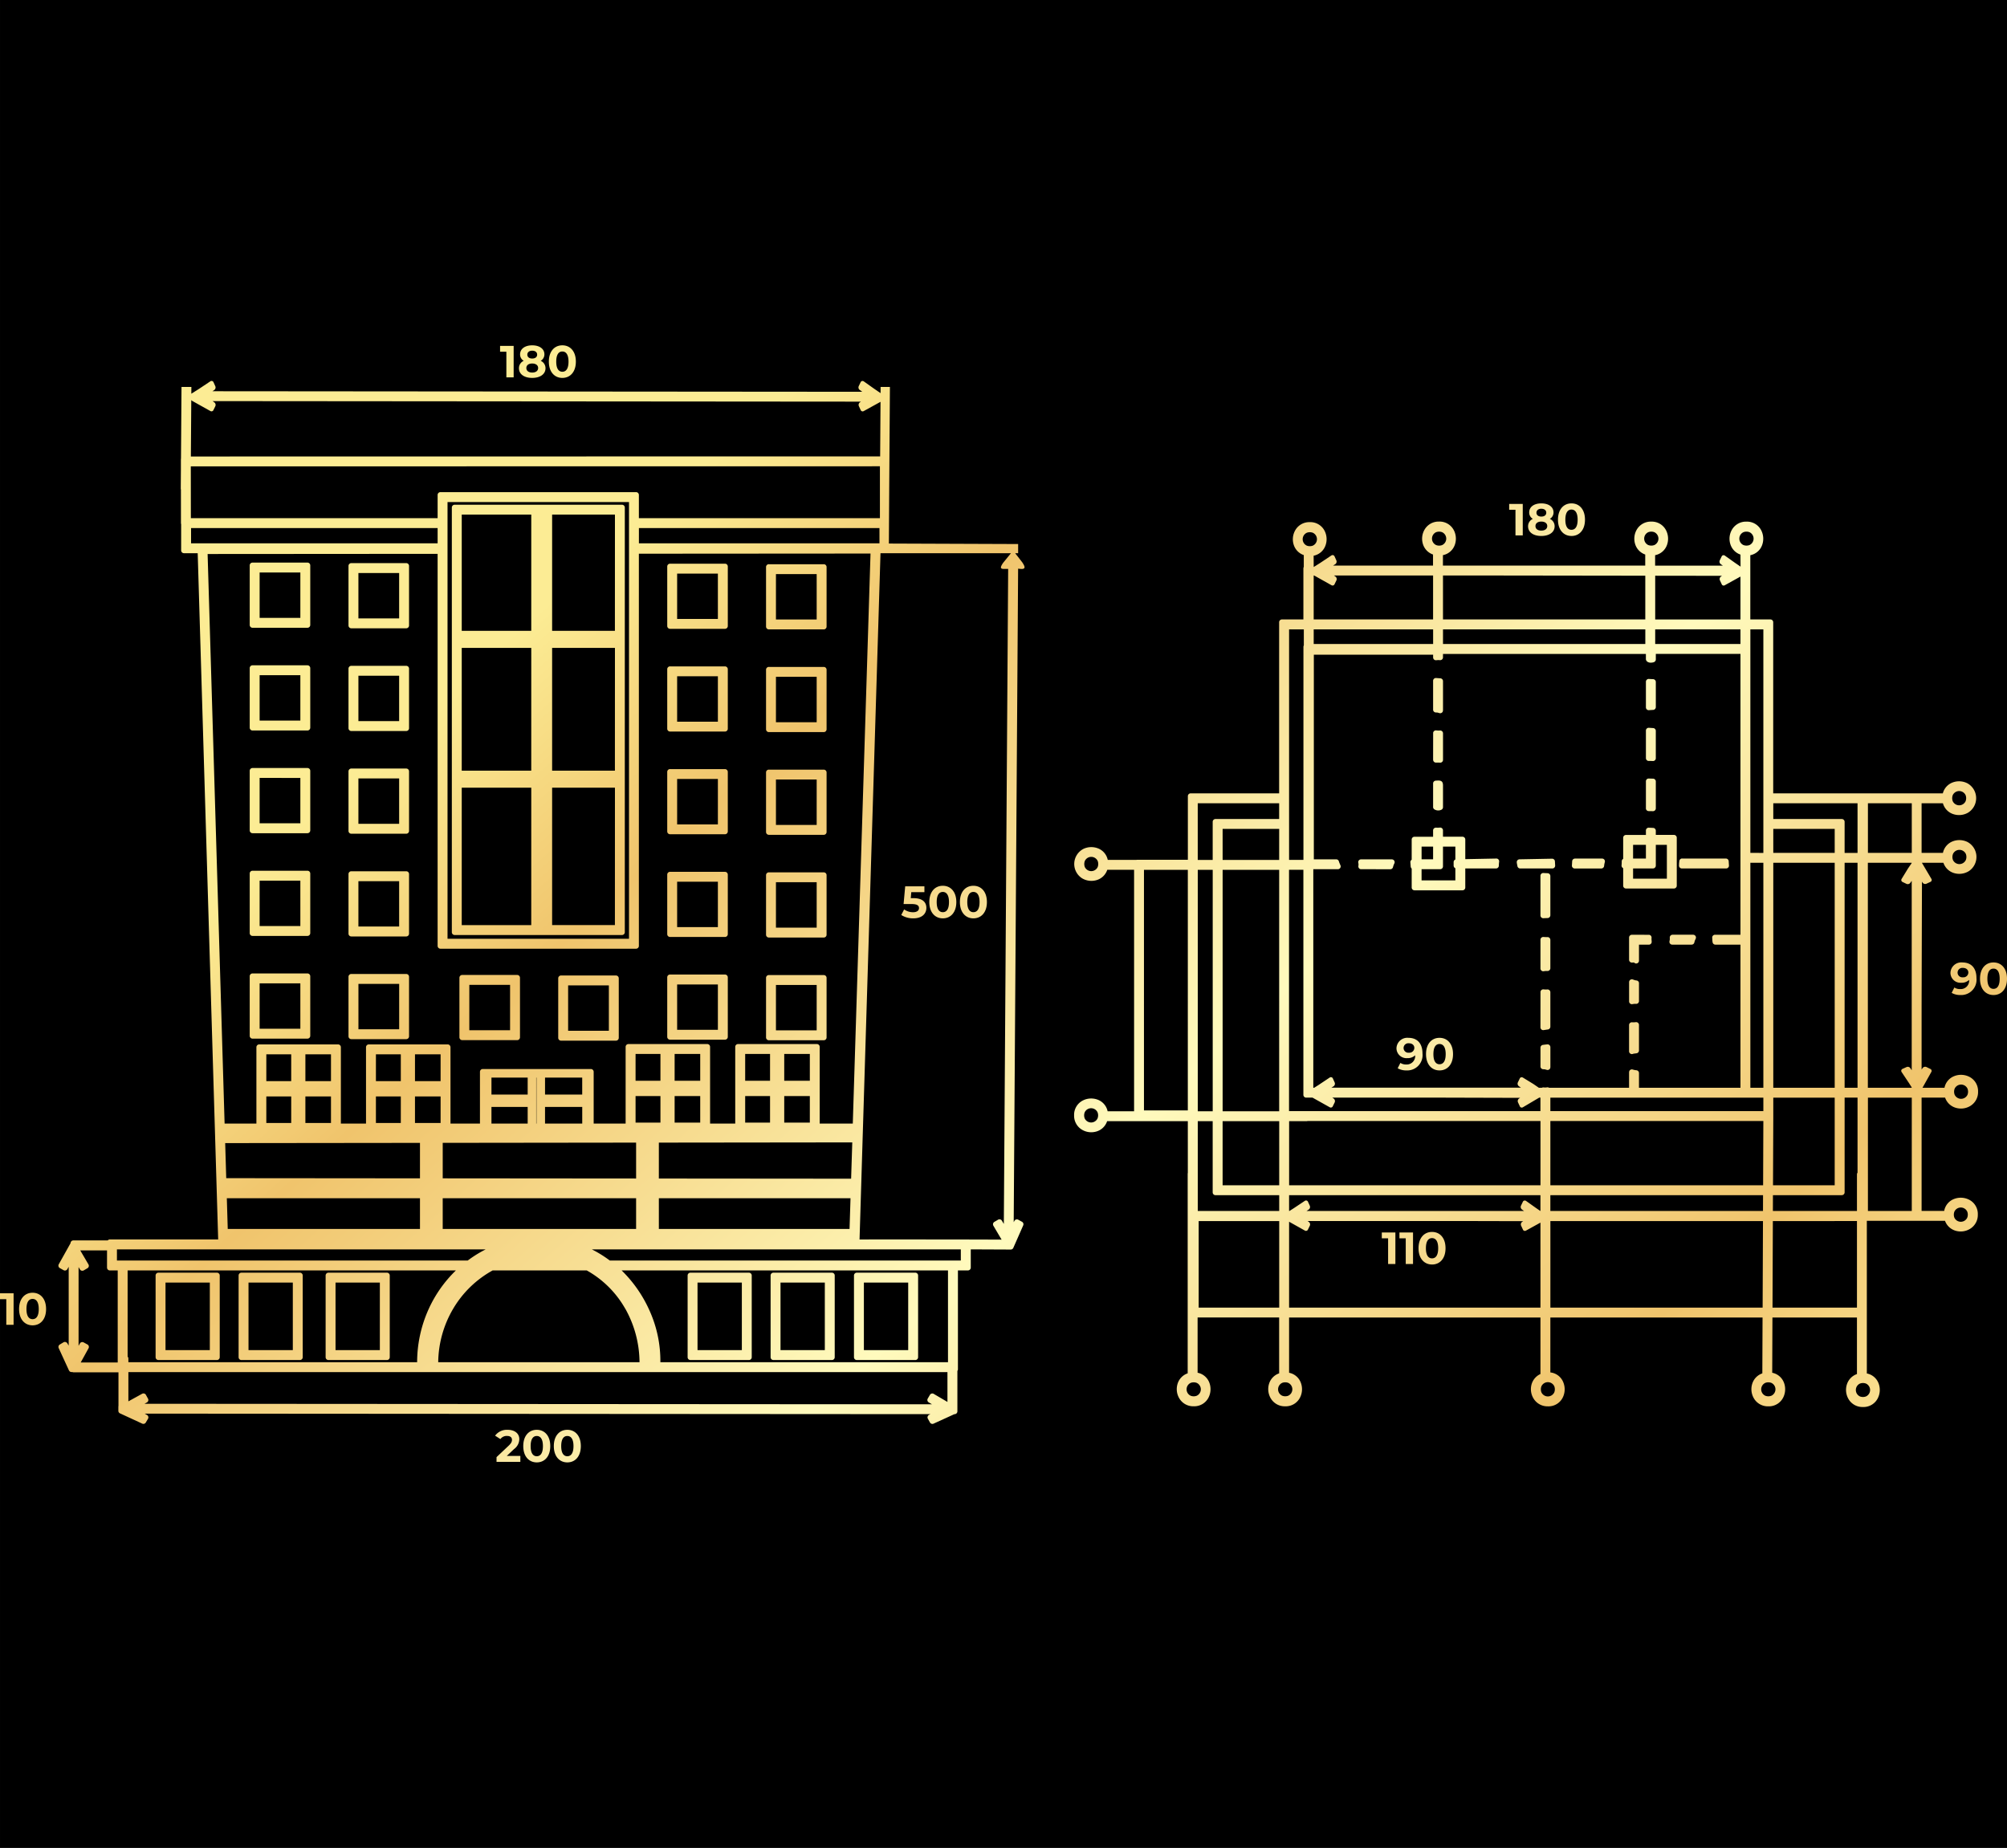 <svg xmlns="http://www.w3.org/2000/svg" xmlns:xlink="http://www.w3.org/1999/xlink" viewBox="0 0 347.79 320.228">
  <rect x="0" y="0" width="347.79" height="320.228" fill="#808080" stroke="none"/>
  <defs>
    <style>
      .cls-1 {
        fill: none;
      }

      .cls-2 {
        fill-rule: evenodd;
        fill: url(#linear-gradient);
      }
    </style>
    <linearGradient id="linear-gradient" x1="0.178" y1="0.27" x2="0.859" y2="0.835" gradientUnits="objectBoundingBox">
      <stop offset="0" stop-color="#fcec94"/>
      <stop offset="0.169" stop-color="#f0c46c"/>
      <stop offset="0.502" stop-color="#fffabd"/>
      <stop offset="0.82" stop-color="#f0c46c"/>
      <stop offset="1" stop-color="#fce79a"/>
    </linearGradient>
  </defs>
  <g id="архи" transform="translate(-0.01 0.01)">
    <rect id="Rectangle_2671" data-name="Rectangle 2671" width="347.789" height="320.228" transform="translate(0.011 -0.01)"/>
    <path id="Path_1359" data-name="Path 1359" class="cls-2" d="M284.025,935.935v4.427a.49.49,0,0,1-.386.475l-.334.048a1.4,1.4,0,0,0-.317.059.493.493,0,0,1-.193.039.487.487,0,0,1-.487-.487l0-4.576a.487.487,0,0,1,.523-.447l.3.009.406-.036a.488.488,0,0,1,.489.487ZM5.655,987.987c1.349,0,2.34-1.022,2.34-2.823S7,982.34,5.655,982.34s-2.338,1.022-2.338,2.823S4.314,987.987,5.655,987.987Zm0-1.068c-.622,0-1.06-.515-1.06-1.755s.437-1.754,1.06-1.754,1.069.515,1.069,1.754S6.287,986.919,5.655,986.919ZM.01,982.435v1.014H1.1v4.444H2.365v-5.458H.011ZM261.532,845.643v1.014h1.092V851.1h1.262v-5.459Zm2.373,99.407,1.807,1.106.963.66h.53a.491.491,0,0,1,.3-.056l.286.018.392-.039a.489.489,0,0,1,.263.078h13.863v-2.695l.029-.161a.486.486,0,0,1,.618-.3l.285.079.3.042a.488.488,0,0,1,.485.487v2.548h17.585v-24.8h-4.348a.488.488,0,0,1-.475-.392,3.051,3.051,0,0,1-.052-.508l-.022-.328a.488.488,0,0,1,.487-.487h4.411V871.636H286.945v.96a.491.491,0,0,1-.236.414l-.109.058a1.609,1.609,0,0,1-.461.083A1.072,1.072,0,0,1,285.5,873a.671.671,0,0,1-.206-.225.487.487,0,0,1-.069-.251v-.884H250.063l0,.648a.487.487,0,0,1-.537.427l-.306-.015-.38.032a.487.487,0,0,1-.487-.487v-.472H227.682v35.459h3.875a.489.489,0,0,1,.478.394c.01.06.133.344.2.508l.048.109a.474.474,0,0,1,.052.217.488.488,0,0,1-.487.487H227.59v37.874h.143l.748-.471,1.965-1.311a.369.369,0,0,1,.545.193l.294.652a.544.544,0,0,1-.159.66l-.4.259h32.848l-.38-.268a.546.546,0,0,1-.145-.666l.308-.64a.367.367,0,0,1,.549-.173Zm2.827,3.481-2.821,1.668a.368.368,0,0,1-.543-.187l-.3-.65a.546.546,0,0,1,.155-.662l.2-.133-13.043-.037H230.893l.251.181a.55.55,0,0,1,.139.668l-.3.612a.373.373,0,0,1-.525.217l-3-1.678h-1.1a.487.487,0,0,1-.487-.487v-39h-2.487V950.86h43.564v-2.33h-.219Zm62.814-37.916,1.106-1.807.636-.929v-.048h-7.6v38.988h7.6v-.066l-.448-.71-1.311-1.965a.369.369,0,0,1,.193-.545l.652-.294a.543.543,0,0,1,.66.159l.255.392V910.955l-.264.374a.548.548,0,0,1-.666.145l-.64-.308a.367.367,0,0,1-.173-.549Zm3.506-2.785,1.643,2.779a.367.367,0,0,1-.189.543l-.648.3a.546.546,0,0,1-.662-.155l-.133-.2L333,932.7v10.961l.2-.284a.549.549,0,0,1,.668-.139l.612.3a.373.373,0,0,1,.217.525l-1.543,2.755h3.813a2.727,2.727,0,0,1,1.7-2.022l.034-.015a3.2,3.2,0,0,1,2.453.083l.032.014a2.773,2.773,0,0,1,1.6,2.616,2.8,2.8,0,0,1-1.28,2.435l-.03.021a3.139,3.139,0,0,1-2.682.3,2.77,2.77,0,0,1-1.72-1.722H333v19.634h3.915a2.725,2.725,0,0,1,1.73-2.079,3.2,3.2,0,0,1,2.457.072,2.769,2.769,0,0,1,1.641,2.638,2.8,2.8,0,0,1-1.274,2.428,3.084,3.084,0,0,1-1.314.478,3.116,3.116,0,0,1-1.388-.143,2.776,2.776,0,0,1-1.71-1.676H323.511v26.448a2.728,2.728,0,0,1,2.028,1.7l.012.029a3.2,3.2,0,0,1,.2,1.25,3.153,3.153,0,0,1-.282,1.189l-.018.045a2.774,2.774,0,0,1-2.62,1.6,2.8,2.8,0,0,1-2.452-1.306,3.142,3.142,0,0,1-.3-2.684,2.777,2.777,0,0,1,1.72-1.72v-9.8H307.153l-.039,9.575a2.732,2.732,0,0,1,2.025,1.694l.015.036a3.212,3.212,0,0,1-.1,2.488,2.775,2.775,0,0,1-2.618,1.6,2.806,2.806,0,0,1-2.451-1.306,3.143,3.143,0,0,1-.306-2.688,2.768,2.768,0,0,1,1.724-1.718l.038-9.678H268.669v9.515a2.718,2.718,0,0,1,2.253,1.737,3.215,3.215,0,0,1,0,2.376,2.756,2.756,0,0,1-2.692,1.763,2.828,2.828,0,0,1-2.318-1.123,3.1,3.1,0,0,1-.467-2.795,2.8,2.8,0,0,1,1.507-1.682v-9.792H223.394v9.575a2.719,2.719,0,0,1,2.036,1.729,3.189,3.189,0,0,1-.1,2.482,2.772,2.772,0,0,1-2.617,1.6,2.806,2.806,0,0,1-2.454-1.309,3.146,3.146,0,0,1-.317-2.658l.009-.028a2.771,2.771,0,0,1,1.72-1.716v-9.68H207.54v9.575a2.724,2.724,0,0,1,2.038,1.729,3.175,3.175,0,0,1,.2,1.243,3.221,3.221,0,0,1-.3,1.24,2.775,2.775,0,0,1-2.617,1.6,2.8,2.8,0,0,1-2.454-1.309,3.092,3.092,0,0,1-.458-1.308,3.157,3.157,0,0,1,.143-1.349l.01-.029a2.769,2.769,0,0,1,1.72-1.715V961.7l.024-.151v-8.939H191.861a2.761,2.761,0,0,1-1.723,1.746,3.168,3.168,0,0,1-1.368.154,3.1,3.1,0,0,1-1.3-.444,2.805,2.805,0,0,1-1.33-2.467,2.777,2.777,0,0,1,1.577-2.606,3.136,3.136,0,0,1,1.23-.312,3.219,3.219,0,0,1,1.272.2,2.736,2.736,0,0,1,1.728,2.014h4.587V909.047h-4.647a2.761,2.761,0,0,1-1.723,1.746,3.153,3.153,0,0,1-2.67-.29,2.946,2.946,0,0,1,.215-5.055l.032-.018a3.138,3.138,0,0,1,1.229-.312,3.22,3.22,0,0,1,1.273.2,2.732,2.732,0,0,1,1.728,2.014h4.913l.137-.02h8.831V896.284a.488.488,0,0,1,.487-.487H221.67v-29.65a.488.488,0,0,1,.487-.487h3.716v-8.845a.5.5,0,0,1,.068-.249v-2.056a2.766,2.766,0,0,1-1.722-1.715,3.144,3.144,0,0,1,.3-2.685,2.8,2.8,0,0,1,2.457-1.31,2.769,2.769,0,0,1,2.617,1.6,3.191,3.191,0,0,1,.1,2.467l-.007.02a2.73,2.73,0,0,1-2.038,1.729l.012,1.96,1.113-.7,1.965-1.311a.369.369,0,0,1,.545.193l.294.652a.543.543,0,0,1-.159.66l-.4.259h17.319v-1.917a2.77,2.77,0,0,1-1.72-1.72,3.135,3.135,0,0,1,.306-2.684,2.807,2.807,0,0,1,2.452-1.306,2.774,2.774,0,0,1,2.594,1.553l.024.043a3.206,3.206,0,0,1,.1,2.489,2.734,2.734,0,0,1-2.04,1.731v1.811h35.057v-1.917a2.772,2.772,0,0,1-1.72-1.717,3.141,3.141,0,0,1,.306-2.687,2.809,2.809,0,0,1,2.452-1.3,2.778,2.778,0,0,1,2.616,1.6,3.2,3.2,0,0,1,.1,2.488,2.739,2.739,0,0,1-2.041,1.731v1.811H298.56l-.38-.268a.548.548,0,0,1-.145-.666l.308-.64a.367.367,0,0,1,.549-.173l1.76,1.25.976.668-.02-2.087a2.771,2.771,0,0,1-1.72-1.72,3.139,3.139,0,0,1,.3-2.682,2.809,2.809,0,0,1,2.453-1.308,2.775,2.775,0,0,1,2.615,1.6,3.2,3.2,0,0,1,.1,2.488,2.733,2.733,0,0,1-2.038,1.73V865.66H306.8a.487.487,0,0,1,.487.487V895.8h29.394a2.744,2.744,0,0,1,1.729-1.9,3.165,3.165,0,0,1,2.563.177l.01.006a2.949,2.949,0,0,1,.037,5.082,3.135,3.135,0,0,1-1.276.386,3.175,3.175,0,0,1-1.324-.176,2.751,2.751,0,0,1-1.726-1.859H333v8.6H336.7a2.737,2.737,0,0,1,1.728-2.014,3.194,3.194,0,0,1,2.5.113,2.946,2.946,0,0,1,.246,5.072,3.154,3.154,0,0,1-2.67.29,2.771,2.771,0,0,1-1.723-1.746H333.05Zm-68.607,58.589,1.759,1.25.726.5h.02v-2.736H223.394v2.736h.061l.716-.453,1.966-1.311a.368.368,0,0,1,.544.193l.295.652a.545.545,0,0,1-.159.66l-.4.259h37.694l-.38-.268a.546.546,0,0,1-.145-.666l.308-.64a.366.366,0,0,1,.549-.173Zm2.507,3.768-2.5,1.382a.367.367,0,0,1-.543-.189l-.3-.648a.545.545,0,0,1,.155-.662l.2-.133-7.959-.02H226.611l.225.163a.55.55,0,0,1,.14.668l-.3.612a.373.373,0,0,1-.525.217l-2.756-1.543v14.881h43.557V970.186ZM301.61,858.234l-2.71,1.5a.367.367,0,0,1-.543-.189l-.3-.648a.545.545,0,0,1,.155-.662l.2-.133-11.575-.016v7.578h14.774v-7.428Zm-16.49-.151-27.083-.037h-7.974v7.617H285.12v-7.58Zm-53.949-.037.276.2a.549.549,0,0,1,.139.668l-.3.612a.373.373,0,0,1-.525.217l-3.03-1.7h-.074v7.617h20.69v-7.617Zm108.9,67.057A1.876,1.876,0,0,0,338,926.919a1.732,1.732,0,0,0,1.879,1.7,1.861,1.861,0,0,0,1.356-.492,1.456,1.456,0,0,1-1.535,1.591,1.759,1.759,0,0,1-1.022-.273l-.469.928a2.914,2.914,0,0,0,1.513.374,2.654,2.654,0,0,0,2.785-2.939c0-1.763-.929-2.706-2.441-2.706Zm.094,2.573a.821.821,0,1,1-.015-1.63c.6,0,.951.344.951.811a.847.847,0,0,1-.936.819Zm5.295,3.072c1.349,0,2.34-1.022,2.34-2.823s-.99-2.823-2.34-2.823-2.338,1.022-2.338,2.823S344.118,930.747,345.459,930.747Zm0-1.068c-.622,0-1.059-.515-1.059-1.754s.436-1.755,1.059-1.755,1.069.515,1.069,1.755S346.092,929.679,345.459,929.679Zm-106,42.216v1.014h1.092v4.446h1.262V971.9h-2.354Zm3.057,0v1.014h1.092v4.446h1.262V971.9h-2.354Zm5.646,5.552c1.349,0,2.34-1.022,2.34-2.823s-.99-2.823-2.34-2.823-2.338,1.022-2.338,2.823S246.825,977.446,248.165,977.446Zm0-1.067c-.624,0-1.06-.515-1.06-1.755s.436-1.754,1.06-1.754,1.068.515,1.068,1.754S248.8,976.379,248.165,976.379Zm-4.094-38.215a1.877,1.877,0,0,0-2.066,1.818,1.732,1.732,0,0,0,1.879,1.7,1.863,1.863,0,0,0,1.358-.491,1.456,1.456,0,0,1-1.537,1.591,1.759,1.759,0,0,1-1.022-.273l-.467.929a2.924,2.924,0,0,0,1.513.372,2.652,2.652,0,0,0,2.784-2.939c0-1.763-.928-2.706-2.44-2.706Zm.093,2.575a.822.822,0,1,1-.014-1.632c.6,0,.951.344.951.813A.848.848,0,0,1,244.164,940.739Zm5.3,3.071c1.349,0,2.34-1.022,2.34-2.823s-.99-2.823-2.34-2.823-2.338,1.022-2.338,2.823S248.12,943.811,249.461,943.811Zm0-1.067c-.622,0-1.06-.515-1.06-1.755s.437-1.754,1.06-1.754,1.069.515,1.069,1.754S250.093,942.743,249.461,942.743Zm19.114-94.511a1.269,1.269,0,0,0,.641-1.123c0-.959-.859-1.56-2.114-1.56s-2.1.6-2.1,1.56a1.26,1.26,0,0,0,.632,1.123,1.385,1.385,0,0,0-.827,1.286c0,1.03.911,1.676,2.292,1.676s2.308-.647,2.308-1.676A1.379,1.379,0,0,0,268.575,848.232Zm-1.473-1.755c.513,0,.857.258.857.686s-.336.671-.857.671-.843-.257-.843-.671S266.595,846.477,267.1,846.477Zm0,3.791c-.624,0-1.014-.306-1.014-.788s.391-.78,1.014-.78,1.028.3,1.028.78S267.732,850.268,267.1,850.268Zm5.225.927c1.349,0,2.34-1.022,2.34-2.823s-.99-2.823-2.34-2.823-2.338,1.022-2.338,2.823S270.986,851.194,272.326,851.194Zm0-1.068c-.622,0-1.06-.513-1.06-1.754s.437-1.755,1.06-1.755,1.069.515,1.069,1.755S272.958,850.126,272.326,850.126ZM154.221,825.376,154.1,843.1h0l-.058,9.41,22.4.084v1.589l-23.852,0L148.96,973.108c8.207,0,16.41-.008,24.615.028l-1.422-2.41a.487.487,0,0,1,.171-.666l.639-.377a.487.487,0,0,1,.663.171l.336.565.751-113.518-.71.006c-.791.015-.6-.394-.181-1.032l1.372-1.686h.737l1.209,1.555c.489.726.663,1.2-.169,1.171l-.533-.051-.765,113.25.129-.235a.487.487,0,0,1,.66-.192l.648.356a.49.49,0,0,1,.212.622l-1.716,3.9a.488.488,0,0,1-.447.29l-6.927-.031v3.16a.487.487,0,0,1-.487.487h-1.737V995.6a.486.486,0,0,1-.093.286v7.008a.487.487,0,0,1-.487.487h-.034l-3.572,1.629a.486.486,0,0,1-.658-.187l-.364-.649a.489.489,0,0,1,.189-.662l.238-.133-136.142-.091.4.235a.489.489,0,0,1,.169.668l-.364.612a.487.487,0,0,1-.636.217l-3.817-1.763a.488.488,0,0,1-.317-.456v-.742l.02-.14V996.13H12.767a.491.491,0,0,1-.207-.045H12.4a.49.49,0,0,1-.441-.287l-1.776-3.863a.49.49,0,0,1,.189-.622l.636-.38a.489.489,0,0,1,.666.169l.239.4V977.842l-.225.4a.485.485,0,0,1-.66.187l-.647-.361a.487.487,0,0,1-.189-.66l2.041-3.651a.489.489,0,0,1,.487-.485h5.958a.485.485,0,0,1,.369-.17h18.77L34.269,854.183H31.888a.487.487,0,0,1-.487-.487v-4.521L31.367,849l-.006-5.9h-.028l.024-3.306,0-1.884a.505.505,0,0,1,.016-.125l.09-12.414,1.71,0-.008,1.173,1.344-.847,1.966-1.311a.369.369,0,0,1,.545.192l.294.652a.547.547,0,0,1-.159.661l-.338.225,112.621.093-.465-.328a.549.549,0,0,1-.145-.666l.306-.641a.368.368,0,0,1,.551-.173l1.759,1.25,1.159.793.007-1.077,1.611,0Zm-1.693,12.03.065-9.455-2.9,1.6a.369.369,0,0,1-.544-.189l-.3-.648a.546.546,0,0,1,.155-.662l.2-.133-112.356-.093.328.236a.552.552,0,0,1,.138.668l-.3.611a.373.373,0,0,1-.524.219L33.337,827.8a.43.43,0,0,1-.181-.165l-.071,9.789,119.442-.018Zm-119.454,1.73,0,.538.01,8.434H75.845v-4.021a.488.488,0,0,1,.487-.487h33.9a.488.488,0,0,1,.489.487v4.021H152.49V839.12l-119.415.016Zm64.384-15.331c1.349,0,2.34-1.022,2.34-2.823s-.99-2.823-2.34-2.823-2.338,1.02-2.338,2.823S96.117,823.806,97.458,823.806Zm0-1.068c-.622,0-1.059-.515-1.059-1.754s.436-1.755,1.059-1.755,1.069.515,1.069,1.755S98.092,822.738,97.458,822.738Zm-3.75-1.894a1.271,1.271,0,0,0,.64-1.123c0-.959-.859-1.56-2.114-1.56-1.239,0-2.1.6-2.1,1.56a1.264,1.264,0,0,0,.632,1.123,1.384,1.384,0,0,0-.827,1.286c0,1.03.912,1.676,2.292,1.676s2.308-.647,2.308-1.676a1.38,1.38,0,0,0-.835-1.286Zm-1.474-1.755c.513,0,.857.258.857.686s-.336.671-.857.671-.843-.257-.843-.671S91.727,819.088,92.234,819.088Zm0,3.791c-.624,0-1.014-.306-1.014-.788s.391-.78,1.014-.78,1.028.3,1.028.78S92.866,822.879,92.234,822.879Zm-5.568-4.625v1.014h1.092v4.446H89.02v-5.459H86.666Zm82.022,99.207c1.349,0,2.34-1.022,2.34-2.823s-.99-2.823-2.34-2.823-2.338,1.022-2.338,2.823S167.347,917.461,168.688,917.461Zm0-1.068c-.622,0-1.06-.515-1.06-1.754s.437-1.755,1.06-1.755,1.069.515,1.069,1.755S169.32,916.393,168.688,916.393Zm-5.3,1.068c1.349,0,2.341-1.022,2.341-2.823s-.992-2.823-2.341-2.823-2.338,1.022-2.338,2.823S162.051,917.461,163.391,917.461Zm0-1.068c-.622,0-1.059-.515-1.059-1.754s.436-1.755,1.059-1.755,1.069.515,1.069,1.755S164.025,916.393,163.391,916.393Zm-5.108-2.432h-.445l.087-1.038H160.2V911.91h-3.33l-.28,3.072h1.4c.99,0,1.272.281,1.272.71s-.391.709-1.022.709a2.64,2.64,0,0,1-1.553-.492l-.5.968a3.774,3.774,0,0,0,2.083.584c1.56,0,2.268-.841,2.268-1.809s-.639-1.692-2.253-1.692ZM98.32,1011.739c1.349,0,2.34-1.02,2.34-2.823s-.99-2.823-2.34-2.823-2.338,1.022-2.338,2.823S96.979,1011.739,98.32,1011.739Zm0-1.067c-.622,0-1.059-.515-1.059-1.755s.436-1.754,1.059-1.754,1.069.515,1.069,1.754S98.952,1010.672,98.32,1010.672Zm-5.295,1.067c1.349,0,2.34-1.02,2.34-2.823s-.99-2.823-2.34-2.823-2.338,1.022-2.338,2.823S91.684,1011.739,93.025,1011.739Zm0-1.067c-.624,0-1.06-.515-1.06-1.755s.436-1.754,1.06-1.754,1.068.515,1.068,1.754S93.657,1010.672,93.025,1010.672Zm-5.193-.056,1.255-1.185a2.177,2.177,0,0,0,.913-1.724c0-.99-.813-1.614-2.028-1.614a2.532,2.532,0,0,0-2.167,1.015l.92.591a1.334,1.334,0,0,1,1.131-.545c.577,0,.873.249.873.68,0,.264-.086.545-.569,1.006l-2.106,1.988v.819H90.18v-1.03H87.832ZM284.026,928.7l0,3.136a.487.487,0,0,1-.525.444l-.3,0-.4.058a.487.487,0,0,1-.487-.487v-3.35a.54.54,0,0,1,.048-.2.488.488,0,0,1,.646-.234,2.232,2.232,0,0,0,.543.154.488.488,0,0,1,.481.487Zm-1.716-4.054v-3.855a.487.487,0,0,1,.487-.487l2.989.006a.489.489,0,0,1,.421.543,1.556,1.556,0,0,0,0,.34l.023.34a.487.487,0,0,1-.487.487h-1.716V924.8a.5.5,0,0,1-.187.38.485.485,0,0,1-.672-.071l-.37.018a.486.486,0,0,1-.487-.487Zm10.836-2.627h-3.359l-.124-.018a.488.488,0,0,1-.346-.594l.052-.3-.008-.322a.488.488,0,0,1,.487-.487h3.567a.506.506,0,0,1,.229.06.486.486,0,0,1,.2.658l-.139.309-.073.249a.486.486,0,0,1-.485.441Zm-26.194,14.33.006-6.163a.487.487,0,0,1,.546-.417l.312.026.366-.012a.488.488,0,0,1,.487.487v5.964a.489.489,0,0,1-.448.486l-.782.115a.488.488,0,0,1-.487-.487Zm1.717-15.157,0,4.939a.487.487,0,0,1-.521.449l-.306,0-.4.054a.488.488,0,0,1-.487-.489l0-5.014a.486.486,0,0,1,.525-.444,6.077,6.077,0,0,0,.7.02.488.488,0,0,1,.487.487Zm0-11.068v6.8a.489.489,0,0,1-.481.485l-.749.029a.487.487,0,0,1-.487-.487l0-6.885a.486.486,0,0,1,.508-.462l.72.034a.487.487,0,0,1,.487.487Zm-16.762-2.414a.487.487,0,0,1,.3-.448v-2.232h-2.145v3.43a.487.487,0,0,1-.487.487h-3.223v1.937h5.855v-2.111a.49.49,0,0,1-.3-.451V907.7Zm-3.558-2.68h-1.995v2.2h1.995Zm1.715-1.716h3.376a.487.487,0,0,1,.487.487v3.4l5.432-.105a.487.487,0,0,1,.436.53,6.064,6.064,0,0,0-.053.7.488.488,0,0,1-.487.489h-5.328v3.3a.487.487,0,0,1-.487.487h-8.313a.487.487,0,0,1-.487-.487v-3.285a.48.48,0,0,1-.173-.362l-.057-.75a.489.489,0,0,1,.229-.413v-3.5a.487.487,0,0,1,.487-.487h3.223l0-1.129a.486.486,0,0,1,.525-.443l.317.009.383-.026a.486.486,0,0,1,.487.487v1.1Zm36.393,5.5h-3.452v1.767h5.854V904.72h-1.915v3.6a.488.488,0,0,1-.487.489Zm-1.229-4.087h-2.223v2.368h2.223Zm-3.94,7.082v-3.042a.49.49,0,0,1-.282-.491,5.513,5.513,0,0,0,.029-.694.49.49,0,0,1,.253-.428v-3.659a.487.487,0,0,1,.487-.487h3.453l0-.8a.485.485,0,0,1,.511-.459l.716.036a.488.488,0,0,1,.487.487V903h3.143a.488.488,0,0,1,.489.487V911.8a.488.488,0,0,1-.489.487h-8.312a.487.487,0,0,1-.487-.487Zm10.216-4.714h7.583a.489.489,0,0,1,.485.458l.048.772a.488.488,0,0,1-.487.489H291.45a.49.49,0,0,1-.485-.492l.012-.4.044-.393A.489.489,0,0,1,291.506,907.087Zm-6.276-8.706,0-4.69a.486.486,0,0,1,.5-.471l.716.024a.491.491,0,0,1,.5.487v4.662a.49.49,0,0,1-.5.486l-.734-.012a.488.488,0,0,1-.487-.487Zm1.716-21.89v4.354a.49.49,0,0,1-.491.485l-.738.048a.488.488,0,0,1-.487-.487l0-4.465a.486.486,0,0,1,.511-.459l.716.038A.487.487,0,0,1,286.945,876.491Zm-1.716,13.2,0-4.809a.487.487,0,0,1,.517-.453l.708.048a.488.488,0,0,1,.489.487l0,4.774a.485.485,0,0,1-.519.45c-.236-.01-.47-.022-.707-.012a.487.487,0,0,1-.487-.487Zm-21.9,17.531,5.632-.107a.487.487,0,0,1,.5.471l.042.732a.488.488,0,0,1-.487.489H263.44a.491.491,0,0,1-.483-.431l-.043-.225a2.735,2.735,0,0,1-.067-.445.49.49,0,0,1,.481-.485Zm9.609-.133h4.7l.135.02a.488.488,0,0,1,.334.6l-.079.328-.04.3a.488.488,0,0,1-.487.473l-4.641,0a.486.486,0,0,1-.455-.515l.044-.708a.488.488,0,0,1,.487-.493Zm-24.586-8.931v-4.084a.487.487,0,0,1,.451-.485l.4-.024c.546,0,.863.149.863.859v3.772a.493.493,0,0,1-.248.421,1.239,1.239,0,0,1-.647.135,1.192,1.192,0,0,1-.557-.163.486.486,0,0,1-.264-.433Zm0-8.182.008-4.692a.484.484,0,0,1,.557-.4l.3.026.364-.012a.486.486,0,0,1,.487.487l0,4.639a.486.486,0,0,1-.523.448,6.254,6.254,0,0,0-.7-.01.487.487,0,0,1-.487-.487Zm1.715-13.631v5.075l-.034.175a.487.487,0,0,1-.628.279l-.284-.081-.282-.018a.486.486,0,0,1-.487-.487l0-5.034a.485.485,0,0,1,.519-.45l.712.052a.488.488,0,0,1,.483.489Zm-9.136,32.6-5.137-.01a.487.487,0,0,1-.388-.567l.024-.279-.056-.372a.487.487,0,0,1,.487-.487h5.34a.506.506,0,0,1,.229.06.487.487,0,0,1,.2.656,3.154,3.154,0,0,0-.216.574.49.49,0,0,1-.483.426Zm99.98,59.328a1.227,1.227,0,0,0-2.226,0,1.479,1.479,0,0,0-.007,1.036l.006.014a1.229,1.229,0,0,0,2.227,0,1.462,1.462,0,0,0,0-1.049ZM323.7,906.115h7.6v-8.6h-7.6Zm0,62.052h7.6V948.533h-7.6Zm-.334,32.141a1.228,1.228,0,0,0,0-2.226,1.466,1.466,0,0,0-1.05,0,1.228,1.228,0,0,0,0,2.226,1.466,1.466,0,0,0,1.05,0Zm-16.14-30.391-.059,15H321.8v-15Zm11.947-4.486H307.24l-.01,2.735H321.8v-6.344a.5.5,0,0,1,.1-.293v-13h-2.239v16.412a.488.488,0,0,1-.487.487ZM307.3,952.089l-.048,11.629h10.69V948.533H307.3v3.555Zm10.643-44.258H307.3v38.988h10.643V907.83Zm0-5.871H307.3v4.157h10.643Zm3.956,44.859V907.83h-2.239v38.988Zm0-49.3H307.3v2.727h11.873a.488.488,0,0,1,.487.489v5.384H321.9v-8.6Zm-14.933,102.668a1.228,1.228,0,0,0,0-2.227,1.485,1.485,0,0,0-1.05,0,1.228,1.228,0,0,0,0,2.227,1.46,1.46,0,0,0,1.048,0Zm-38.292-30.266v15h36.78l.06-15Zm-1.717-26.8v-3.25a.487.487,0,0,1,.42-.481c.271-.038.537-.074.81-.093a.488.488,0,0,1,.487.487v3.47l-.031.167a.487.487,0,0,1-.624.288l-.3-.083-.279-.018a.488.488,0,0,1-.487-.487Zm2.394,55.427a1.23,1.23,0,0,0-2.229,0,1.5,1.5,0,0,0-.007,1.036l.006.014a1.231,1.231,0,0,0,2.23,0,1.485,1.485,0,0,0,0-1.05ZM223.4,952.609v11.11h43.557V952.577H226.627l-.175.032h-3.057Zm-.151,47.576a1.228,1.228,0,0,0,0-2.227,1.487,1.487,0,0,0-1.05,0,1.227,1.227,0,0,0,0,2.227,1.47,1.47,0,0,0,1.052,0Zm-15.521-30.266v15h13.955v-15Zm2.432-17.309h-2.59v15.559h14.112v-2.736H210.641a.487.487,0,0,1-.487-.487V952.61Zm0-43.56h-2.59v41.842h2.59Zm11.517-11.533H207.565v9.817h2.59v-6.6a.487.487,0,0,1,.487-.489h11.03v-2.727Zm-9.8,4.443v5.374h9.8V901.96Zm9.8,48.932V909.05h-9.8v41.842Zm.006,12.827V952.61h-9.809v11.11Zm4.266-96.338h-2.555v39.952h2.487V870.406a.5.5,0,0,1,.068-.249Zm.513-16.74a1.228,1.228,0,0,0,0,2.229,1.465,1.465,0,0,0,1.05,0,1.229,1.229,0,0,0,0-2.229,1.485,1.485,0,0,0-1.05,0Zm21.893,19.277v-2.537H227.66v2.537h20.69Zm.513-19.377a1.23,1.23,0,0,0,0,2.229,1.45,1.45,0,0,0,.523.1,1.469,1.469,0,0,0,.511-.09l.014-.006a1.229,1.229,0,0,0,0-2.229,1.483,1.483,0,0,0-1.049,0Zm1.2,19.377,35.057,0v-2.534H250.065v2.537Zm35.57-19.377a1.23,1.23,0,0,0,0,2.229,1.5,1.5,0,0,0,1.036.007l.014-.006a1.23,1.23,0,0,0,0-2.229,1.485,1.485,0,0,0-1.05,0Zm1.2,16.84v2.537h14.774v-2.537H286.838Zm18.679,100.787.01-2.735H268.669v2.735h36.847ZM268.67,952.577v11.142h36.867l.042-11.142Zm36.91-4.043H268.67v2.33h36.91Zm-3.454-97.992a1.229,1.229,0,0,0,0,2.229,1.5,1.5,0,0,0,1.036.007l.014-.006a1.231,1.231,0,0,0,0-2.231,1.49,1.49,0,0,0-1.05,0Zm3.454,96.278V907.832h-2.252V946.82Zm0-40.7V867.381h-2.252v38.735Zm-98.189,94.069a1.229,1.229,0,0,0,0-2.227,1.487,1.487,0,0,0-1.05,0,1.228,1.228,0,0,0,0,2.227,1.464,1.464,0,0,0,1.05,0Zm-9.145-49.445h7.6V909.05h-7.6Zm-10.271,1.382a1.23,1.23,0,0,0,2.229,0,1.466,1.466,0,0,0,0-1.05,1.229,1.229,0,0,0-2.229,0,1.481,1.481,0,0,0,0,1.048Zm.023-43.56a1.23,1.23,0,0,0,2.229,0,1.483,1.483,0,0,0,0-1.049,1.229,1.229,0,0,0-2.229,0,1.484,1.484,0,0,0-.006,1.034Zm152.629-12.455a1.229,1.229,0,0,0-2.228,0,1.488,1.488,0,0,0-.006,1.035l.006.014a1.229,1.229,0,0,0,2.228,0,1.464,1.464,0,0,0,0-1.05Zm.043,10.189a1.23,1.23,0,0,0-2.229,0,1.471,1.471,0,0,0-.1.525,1.452,1.452,0,0,0,.089.51l.006.014a1.23,1.23,0,0,0,2.229,0,1.425,1.425,0,0,0,.1-.524,1.47,1.47,0,0,0-.09-.511l-.006-.014Zm.287,40.675a1.23,1.23,0,0,0-2.229,0,1.485,1.485,0,0,0,0,1.05,1.23,1.23,0,0,0,2.229,0,1.462,1.462,0,0,0,0-1.049Zm-322.4,31.015V975H13.915l1.422,2.428a.484.484,0,0,1-.173.663l-.64.375a.484.484,0,0,1-.663-.173l-.235-.4v13.647l.221-.4a.487.487,0,0,1,.66-.193l.652.358a.486.486,0,0,1,.193.66l-1.358,2.463h6.414V978.475H19.045a.487.487,0,0,1-.487-.487Zm65.6-3.16H20.273v1.931H81.055a21.356,21.356,0,0,1,2.463-1.592l.644-.339ZM75.845,854.294l-39.859.028,2.945,98.7h5.511V939.791a.488.488,0,0,1,.489-.487H58.593a.487.487,0,0,1,.487.487V953.02h4.356V939.791a.487.487,0,0,1,.487-.487H77.586a.488.488,0,0,1,.489.487V953.02h5.106v-8.964a.488.488,0,0,1,.487-.487H102.4a.488.488,0,0,1,.487.487v8.964h5.537V939.731a.487.487,0,0,1,.487-.487h13.663a.487.487,0,0,1,.487.487V953.02h4.356V939.731a.487.487,0,0,1,.487-.487h13.662a.486.486,0,0,1,.487.487V953.02h5.736l3.072-98.778-40.141.028v67.964a.488.488,0,0,1-.489.487h-33.9a.488.488,0,0,1-.487-.487v-67.94Zm-42.726-4.467v2.645H75.845v-2.645Zm75.89-4.507H77.561V921h31.448Zm43.4,4.507H110.726v2.645h41.688Zm14.1,126.932v-1.931H102.579l.644.34a21.193,21.193,0,0,1,2.463,1.591h60.831Zm-52.074,17.615h49.851v-15.9H107.733a22.51,22.51,0,0,1,4.857,7.012,21.167,21.167,0,0,1,1.855,8.887Zm47.373,5.488,2.384,1.4v-5.169H22.257v5.067l2.382-1.311a.487.487,0,0,1,.66.193l.358.652a.487.487,0,0,1-.193.66l-.411.227,136.467.091-.565-.328a.487.487,0,0,1-.176-.666l.374-.64a.488.488,0,0,1,.666-.173Zm-139.56-5.488H72.294a22.39,22.39,0,0,1,2-9.212,21.952,21.952,0,0,1,4.715-6.687H22.125V993.41a.487.487,0,0,1,.132.334v.63Zm86.107-9.269a17.4,17.4,0,0,0-6.663-6.629H85.374a18.051,18.051,0,0,0-6.867,6.692,18.646,18.646,0,0,0-2.559,9.207h34.884a19.167,19.167,0,0,0-2.467-9.269ZM72.787,971.288v-5.326H39.316l.159,5.326Zm0-8.774v-6.143l-33.755.038.181,6.075Zm3.941-6.147v6.149l33.512.029v-6.219l-33.512.04Zm33.512,14.921v-5.326H76.727v5.326Zm3.942-14.963v6.225l33.317.028.2-6.292-33.512.039Zm33.046,14.963.165-5.326h-33.21v5.326Zm-6.883-18.433v-4.6h-4.436v4.6Zm-4.436-11.9v4.65h4.436v-4.65Zm-6.769,0v4.65h4.31v-4.65Zm4.31,11.9v-4.6h-4.31v4.6Zm-12.1,0v-4.6h-4.435v4.6Zm-4.435-11.9v4.65h4.435v-4.65Zm-6.769,0v4.65h4.31v-4.65Zm4.31,11.9v-4.6h-4.31v4.6Zm-13.552.165v-2.879H94.457v2.879Zm-6.446-7.961V948H100.9V945.06Zm-1.527,0v7.961h.045V945.06Zm-7.756,0V948h6.275V945.06Zm6.275,7.961v-2.879H85.174v2.879Zm-15.09-.1v-4.6H71.921v4.6Zm-4.438-11.9v4.65h4.438v-4.65Zm-6.769,0v4.65h4.312v-4.65Zm4.312,11.9v-4.6H65.152v4.6Zm-12.1,0v-4.6H52.93v4.6Zm-4.435-11.9v4.65h4.435v-4.65Zm-6.77,0v4.65h4.312v-4.65Zm4.312,11.9v-4.6H46.16v4.6Zm41.6-58.1H80.024v23.81H92.07Zm0-24.226H80.024V891.87H92.07Zm0-23.1H80.024v20.144H92.07Zm14.5,47.324H95.687v23.81h10.879Zm0-24.226H95.687V891.87h10.879Zm0-23.1H95.687v20.144h10.879ZM78.308,919.862V846.271a.488.488,0,0,1,.487-.487h29a.488.488,0,0,1,.487.487v73.591a.488.488,0,0,1-.487.487h-29A.488.488,0,0,1,78.308,919.862Zm20.151,17.079h7.06v-7.863h-7.06Zm-1.228-9.579h9.517a.487.487,0,0,1,.487.487v10.321a.487.487,0,0,1-.487.487H97.231a.487.487,0,0,1-.487-.487V927.85A.487.487,0,0,1,97.231,927.362Zm-15.893,9.486H88.4v-7.863H81.338Zm-1.229-9.579H89.63a.487.487,0,0,1,.487.487v10.32a.488.488,0,0,1-.487.489H80.109a.488.488,0,0,1-.487-.489v-10.32A.487.487,0,0,1,80.109,927.269Zm54.364,9.6h7.058V929h-7.058Zm-1.229-9.579h9.516a.486.486,0,0,1,.487.487v10.319a.487.487,0,0,1-.487.489h-9.516a.487.487,0,0,1-.487-.489V927.773A.486.486,0,0,1,133.244,927.286Zm1.229-8.221h7.058V911.2h-7.058Zm-1.229-9.579h9.516a.486.486,0,0,1,.487.487v10.32a.486.486,0,0,1-.487.487h-9.516a.486.486,0,0,1-.487-.487v-10.32A.486.486,0,0,1,133.244,909.487Zm1.229-8.221h7.058V893.4h-7.058Zm-1.229-9.579h9.516a.487.487,0,0,1,.487.487v10.321a.487.487,0,0,1-.487.487h-9.516a.487.487,0,0,1-.487-.487V892.173A.487.487,0,0,1,133.244,891.686Zm1.229-8.22h7.058V875.6h-7.058Zm-1.229-9.579h9.516a.487.487,0,0,1,.487.487v10.32a.487.487,0,0,1-.487.487h-9.516a.487.487,0,0,1-.487-.487v-10.32A.487.487,0,0,1,133.244,873.887Zm1.229-8.221h7.058V857.8h-7.058Zm-1.229-9.579h9.516a.487.487,0,0,1,.487.487V866.9a.487.487,0,0,1-.487.487h-9.516a.487.487,0,0,1-.487-.487V856.573A.487.487,0,0,1,133.244,856.086Zm-15.894,80.687h7.062v-7.863h-7.062Zm-1.229-9.581h9.521a.488.488,0,0,1,.487.487V938a.488.488,0,0,1-.487.487h-9.521a.488.488,0,0,1-.487-.487V927.679A.488.488,0,0,1,116.122,927.192Zm1.229-8.219h7.062v-7.864h-7.062Zm-1.229-9.579h9.521a.488.488,0,0,1,.487.487V920.2a.488.488,0,0,1-.487.487h-9.521a.488.488,0,0,1-.487-.487V909.881A.488.488,0,0,1,116.122,909.394Zm1.229-8.219h7.062V893.31h-7.062Zm-1.229-9.582h9.521a.488.488,0,0,1,.487.487V902.4a.488.488,0,0,1-.487.487h-9.521a.488.488,0,0,1-.487-.487V892.079A.488.488,0,0,1,116.122,891.592Zm1.229-8.218h7.062V875.51h-7.062Zm-1.229-9.581h9.521a.487.487,0,0,1,.487.487V884.6a.488.488,0,0,1-.487.489h-9.521a.488.488,0,0,1-.487-.489V874.281A.487.487,0,0,1,116.122,873.794Zm1.229-8.22h7.062v-7.863h-7.062ZM116.122,856h9.521a.487.487,0,0,1,.487.487V866.8a.487.487,0,0,1-.487.487h-9.521a.487.487,0,0,1-.487-.487V856.483A.487.487,0,0,1,116.122,856Zm-54,80.685h7.06v-7.863h-7.06ZM60.888,927.1h9.519a.486.486,0,0,1,.487.487v10.32a.487.487,0,0,1-.487.487H60.888a.487.487,0,0,1-.487-.487v-10.32A.486.486,0,0,1,60.888,927.1Zm1.229-8.221h7.06v-7.863h-7.06ZM60.888,909.3h9.519a.486.486,0,0,1,.487.487V920.11a.486.486,0,0,1-.487.487H60.888a.486.486,0,0,1-.487-.487V909.789A.486.486,0,0,1,60.888,909.3Zm1.229-8.22h7.06v-7.864h-7.06ZM60.888,891.5h9.519a.487.487,0,0,1,.487.489v10.319a.486.486,0,0,1-.487.487H60.888a.486.486,0,0,1-.487-.487V891.99A.487.487,0,0,1,60.888,891.5Zm1.229-8.22h7.06v-7.863h-7.06ZM60.888,873.7h9.519a.487.487,0,0,1,.487.487V884.51a.487.487,0,0,1-.487.487H60.888a.487.487,0,0,1-.487-.487V874.189A.487.487,0,0,1,60.888,873.7Zm1.229-8.221h7.06v-7.861h-7.06ZM60.888,855.9h9.519a.487.487,0,0,1,.487.487V866.71a.487.487,0,0,1-.487.487H60.888a.487.487,0,0,1-.487-.487V856.389A.487.487,0,0,1,60.888,855.9ZM45,936.589h7.058v-7.865H45Zm-1.229-9.581h9.517a.488.488,0,0,1,.487.487v10.323a.488.488,0,0,1-.487.487H43.769a.488.488,0,0,1-.487-.487V927.495A.488.488,0,0,1,43.769,927.008ZM45,918.789h7.058v-7.863H45Zm-1.229-9.581h9.517a.488.488,0,0,1,.487.487v10.323a.488.488,0,0,1-.487.487H43.769a.488.488,0,0,1-.487-.487V909.695a.488.488,0,0,1,.487-.487ZM45,900.989h7.058v-7.864H45Zm-1.229-9.581h9.517a.488.488,0,0,1,.487.487v10.324a.488.488,0,0,1-.487.487H43.769a.488.488,0,0,1-.487-.487V891.9A.488.488,0,0,1,43.769,891.408ZM45,883.189h7.058v-7.864H45Zm-1.229-9.579h9.517a.488.488,0,0,1,.487.487v10.323a.488.488,0,0,1-.487.487H43.769a.488.488,0,0,1-.487-.487V874.1A.488.488,0,0,1,43.769,873.61ZM45,865.389h7.058v-7.863H45Zm-1.229-9.579h9.517a.487.487,0,0,1,.487.487v10.319a.488.488,0,0,1-.487.489H43.769a.488.488,0,0,1-.487-.489V856.3A.487.487,0,0,1,43.769,855.81ZM58.154,992.287h7.68V980.579h-7.68Zm-1.229-13.424H67.062a.488.488,0,0,1,.487.487v14.165a.488.488,0,0,1-.487.487H56.925a.488.488,0,0,1-.487-.487V979.35A.488.488,0,0,1,56.925,978.863ZM43.074,992.287h7.678V980.579H43.074Zm-1.229-13.424H51.981a.488.488,0,0,1,.487.487v14.165a.488.488,0,0,1-.487.487H41.845a.487.487,0,0,1-.487-.487V979.35A.487.487,0,0,1,41.845,978.863ZM28.691,992.287H36.37V980.579H28.691Zm-1.23-13.424H37.6a.487.487,0,0,1,.487.487v14.165A.487.487,0,0,1,37.6,994H27.461a.488.488,0,0,1-.487-.487V979.35a.488.488,0,0,1,.487-.487Zm122.25,13.424h7.68V980.579h-7.68Zm-1.23-13.424h10.139a.488.488,0,0,1,.487.487v14.165a.488.488,0,0,1-.487.487H148.481a.488.488,0,0,1-.487-.487V979.35A.488.488,0,0,1,148.481,978.863Zm-13.217,13.424h7.678V980.579h-7.678Zm-1.229-13.424H144.17a.488.488,0,0,1,.487.487v14.165a.488.488,0,0,1-.487.487H134.034a.488.488,0,0,1-.487-.487V979.35A.488.488,0,0,1,134.034,978.863Zm-13.152,13.424h7.68V980.579h-7.68Zm-1.229-13.424H129.79a.487.487,0,0,1,.487.487v14.165a.487.487,0,0,1-.487.487H119.654a.488.488,0,0,1-.487-.487V979.35A.488.488,0,0,1,119.654,978.863Z" transform="translate(0 -758.327)"/>
  </g>
</svg>
